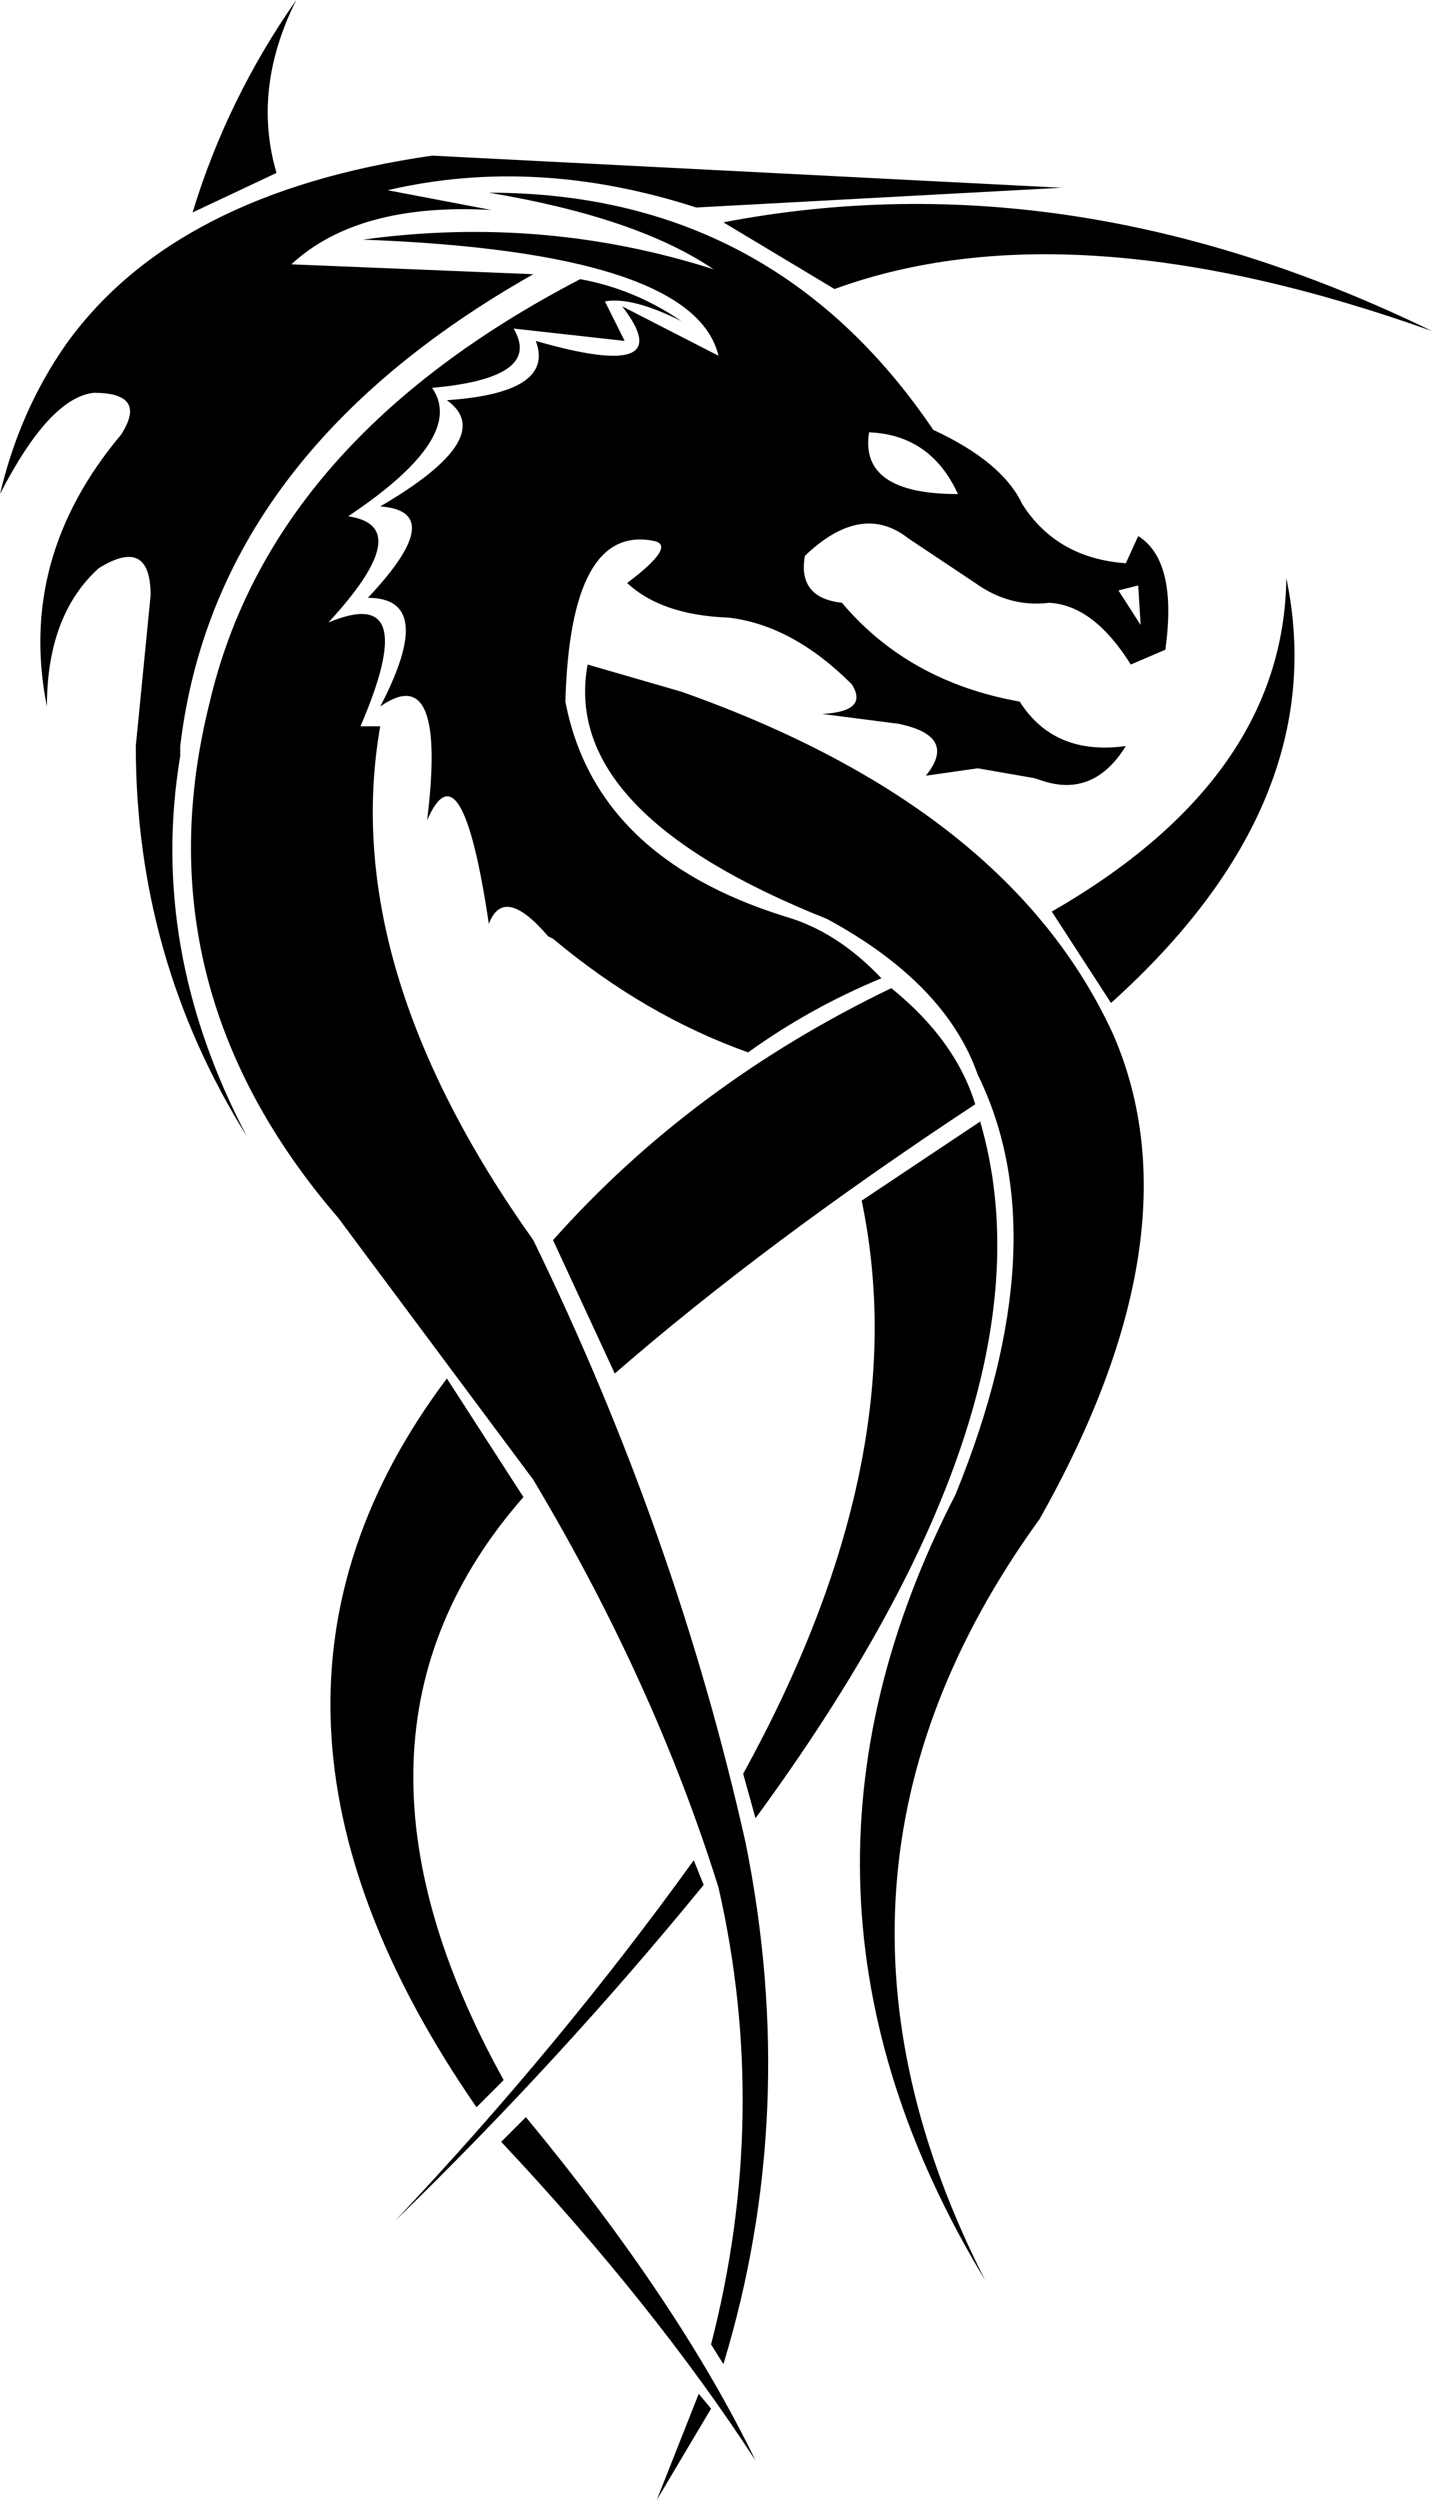 <?xml version="1.0" encoding="UTF-8" standalone="no"?>
<svg xmlns:xlink="http://www.w3.org/1999/xlink" height="50.6px" width="29.0px" xmlns="http://www.w3.org/2000/svg">
  <g transform="matrix(1.0, 0.0, 0.0, 1.0, -145.1, -153.75)">
    <path d="M168.15 164.6 Q168.95 165.1 168.7 166.9 L168.0 167.2 Q167.25 166.0 166.35 165.95 165.55 166.05 164.85 165.55 L163.5 164.65 Q162.55 163.9 161.4 165.0 161.25 165.85 162.15 165.95 163.5 167.55 165.75 167.95 166.45 169.05 167.9 168.85 167.25 169.9 166.2 169.55 L166.05 169.5 164.9 169.3 163.85 169.45 Q164.5 168.65 163.3 168.4 L161.75 168.2 Q162.7 168.15 162.35 167.6 161.15 166.4 159.85 166.25 158.5 166.2 157.8 165.55 158.8 164.8 158.35 164.7 156.65 164.35 156.55 167.95 157.15 171.1 161.0 172.3 162.05 172.6 162.95 173.55 161.5 174.15 160.25 175.05 158.15 174.3 156.3 172.75 L156.2 172.7 Q155.3 171.65 155.0 172.45 154.45 168.75 153.75 170.35 154.15 167.1 152.8 168.05 153.95 165.85 152.55 165.85 154.2 164.1 152.8 164.0 155.2 162.6 154.15 161.85 156.35 161.7 155.95 160.65 158.9 161.5 157.7 159.95 L159.65 160.95 Q159.15 158.85 152.45 158.6 156.1 158.1 159.55 159.2 158.0 158.15 155.0 157.65 160.75 157.65 164.0 162.45 165.4 163.1 165.8 163.95 166.5 165.05 167.9 165.15 L168.15 164.6 M162.55 178.05 L164.95 176.45 Q166.6 182.1 160.4 190.55 L160.15 189.65 Q163.65 183.3 162.55 178.05 M163.15 173.75 Q164.45 174.8 164.85 176.1 160.6 178.9 157.55 181.55 L156.3 178.85 Q159.1 175.7 163.15 173.75 M174.1 160.45 Q166.8 157.85 162.0 159.6 L159.75 158.25 Q166.8 156.9 174.1 160.45 M166.4 172.2 Q171.1 169.5 171.15 165.45 172.1 170.0 167.6 174.05 L166.4 172.2 M162.7 162.5 Q162.5 163.75 164.5 163.75 163.95 162.55 162.7 162.5 M167.75 165.7 L168.2 166.4 168.15 165.6 167.75 165.7 M166.15 184.5 Q160.9 191.75 165.05 199.9 160.3 192.05 164.45 184.0 166.55 178.85 164.9 175.5 164.25 173.65 161.85 172.35 156.45 170.2 157.0 167.2 L158.9 167.75 Q165.55 170.1 167.65 174.7 169.4 178.75 166.15 184.5 M155.5 160.4 Q156.1 161.4 153.85 161.6 154.55 162.6 152.15 164.2 153.55 164.4 151.75 166.35 153.65 165.55 152.4 168.45 L152.8 168.45 Q151.95 173.3 155.9 178.85 158.8 184.8 160.2 191.05 161.3 196.5 159.75 201.6 L159.5 201.2 Q160.7 196.55 159.65 191.95 158.35 187.8 155.9 183.7 L151.95 178.4 Q147.9 173.7 149.35 167.95 150.6 162.65 156.85 159.4 157.95 159.6 158.9 160.25 157.9 159.75 157.35 159.85 L157.75 160.65 155.5 160.4 M152.95 157.6 L155.05 158.0 Q152.35 157.85 151.0 159.1 L155.9 159.3 Q149.45 162.95 148.75 168.85 L148.75 169.05 Q148.1 172.95 150.1 176.75 147.85 173.15 147.85 168.85 L148.15 165.8 Q148.15 164.6 147.1 165.25 146.05 166.2 146.05 168.05 145.45 165.05 147.55 162.55 148.1 161.7 147.0 161.7 146.1 161.8 145.1 163.75 145.5 162.05 146.45 160.7 148.65 157.65 153.85 156.9 L166.6 157.55 159.2 157.95 Q155.95 156.9 152.95 157.6 M155.25 197.1 L155.75 196.6 Q158.85 200.35 160.4 203.55 158.35 200.4 155.25 197.1 M159.15 191.4 L159.35 191.9 Q156.45 195.45 153.1 198.7 156.45 195.15 159.15 191.4 M154.15 181.65 L155.7 184.05 Q151.45 188.9 155.3 195.85 L154.75 196.4 Q149.15 188.3 154.15 181.65 M149.0 158.05 Q149.7 155.75 151.1 153.75 150.2 155.55 150.7 157.25 L149.0 158.05 M159.5 202.5 L158.4 204.35 159.25 202.2 159.5 202.5" fill="#000000" fill-rule="evenodd" stroke="none"/>
  </g>
</svg>
